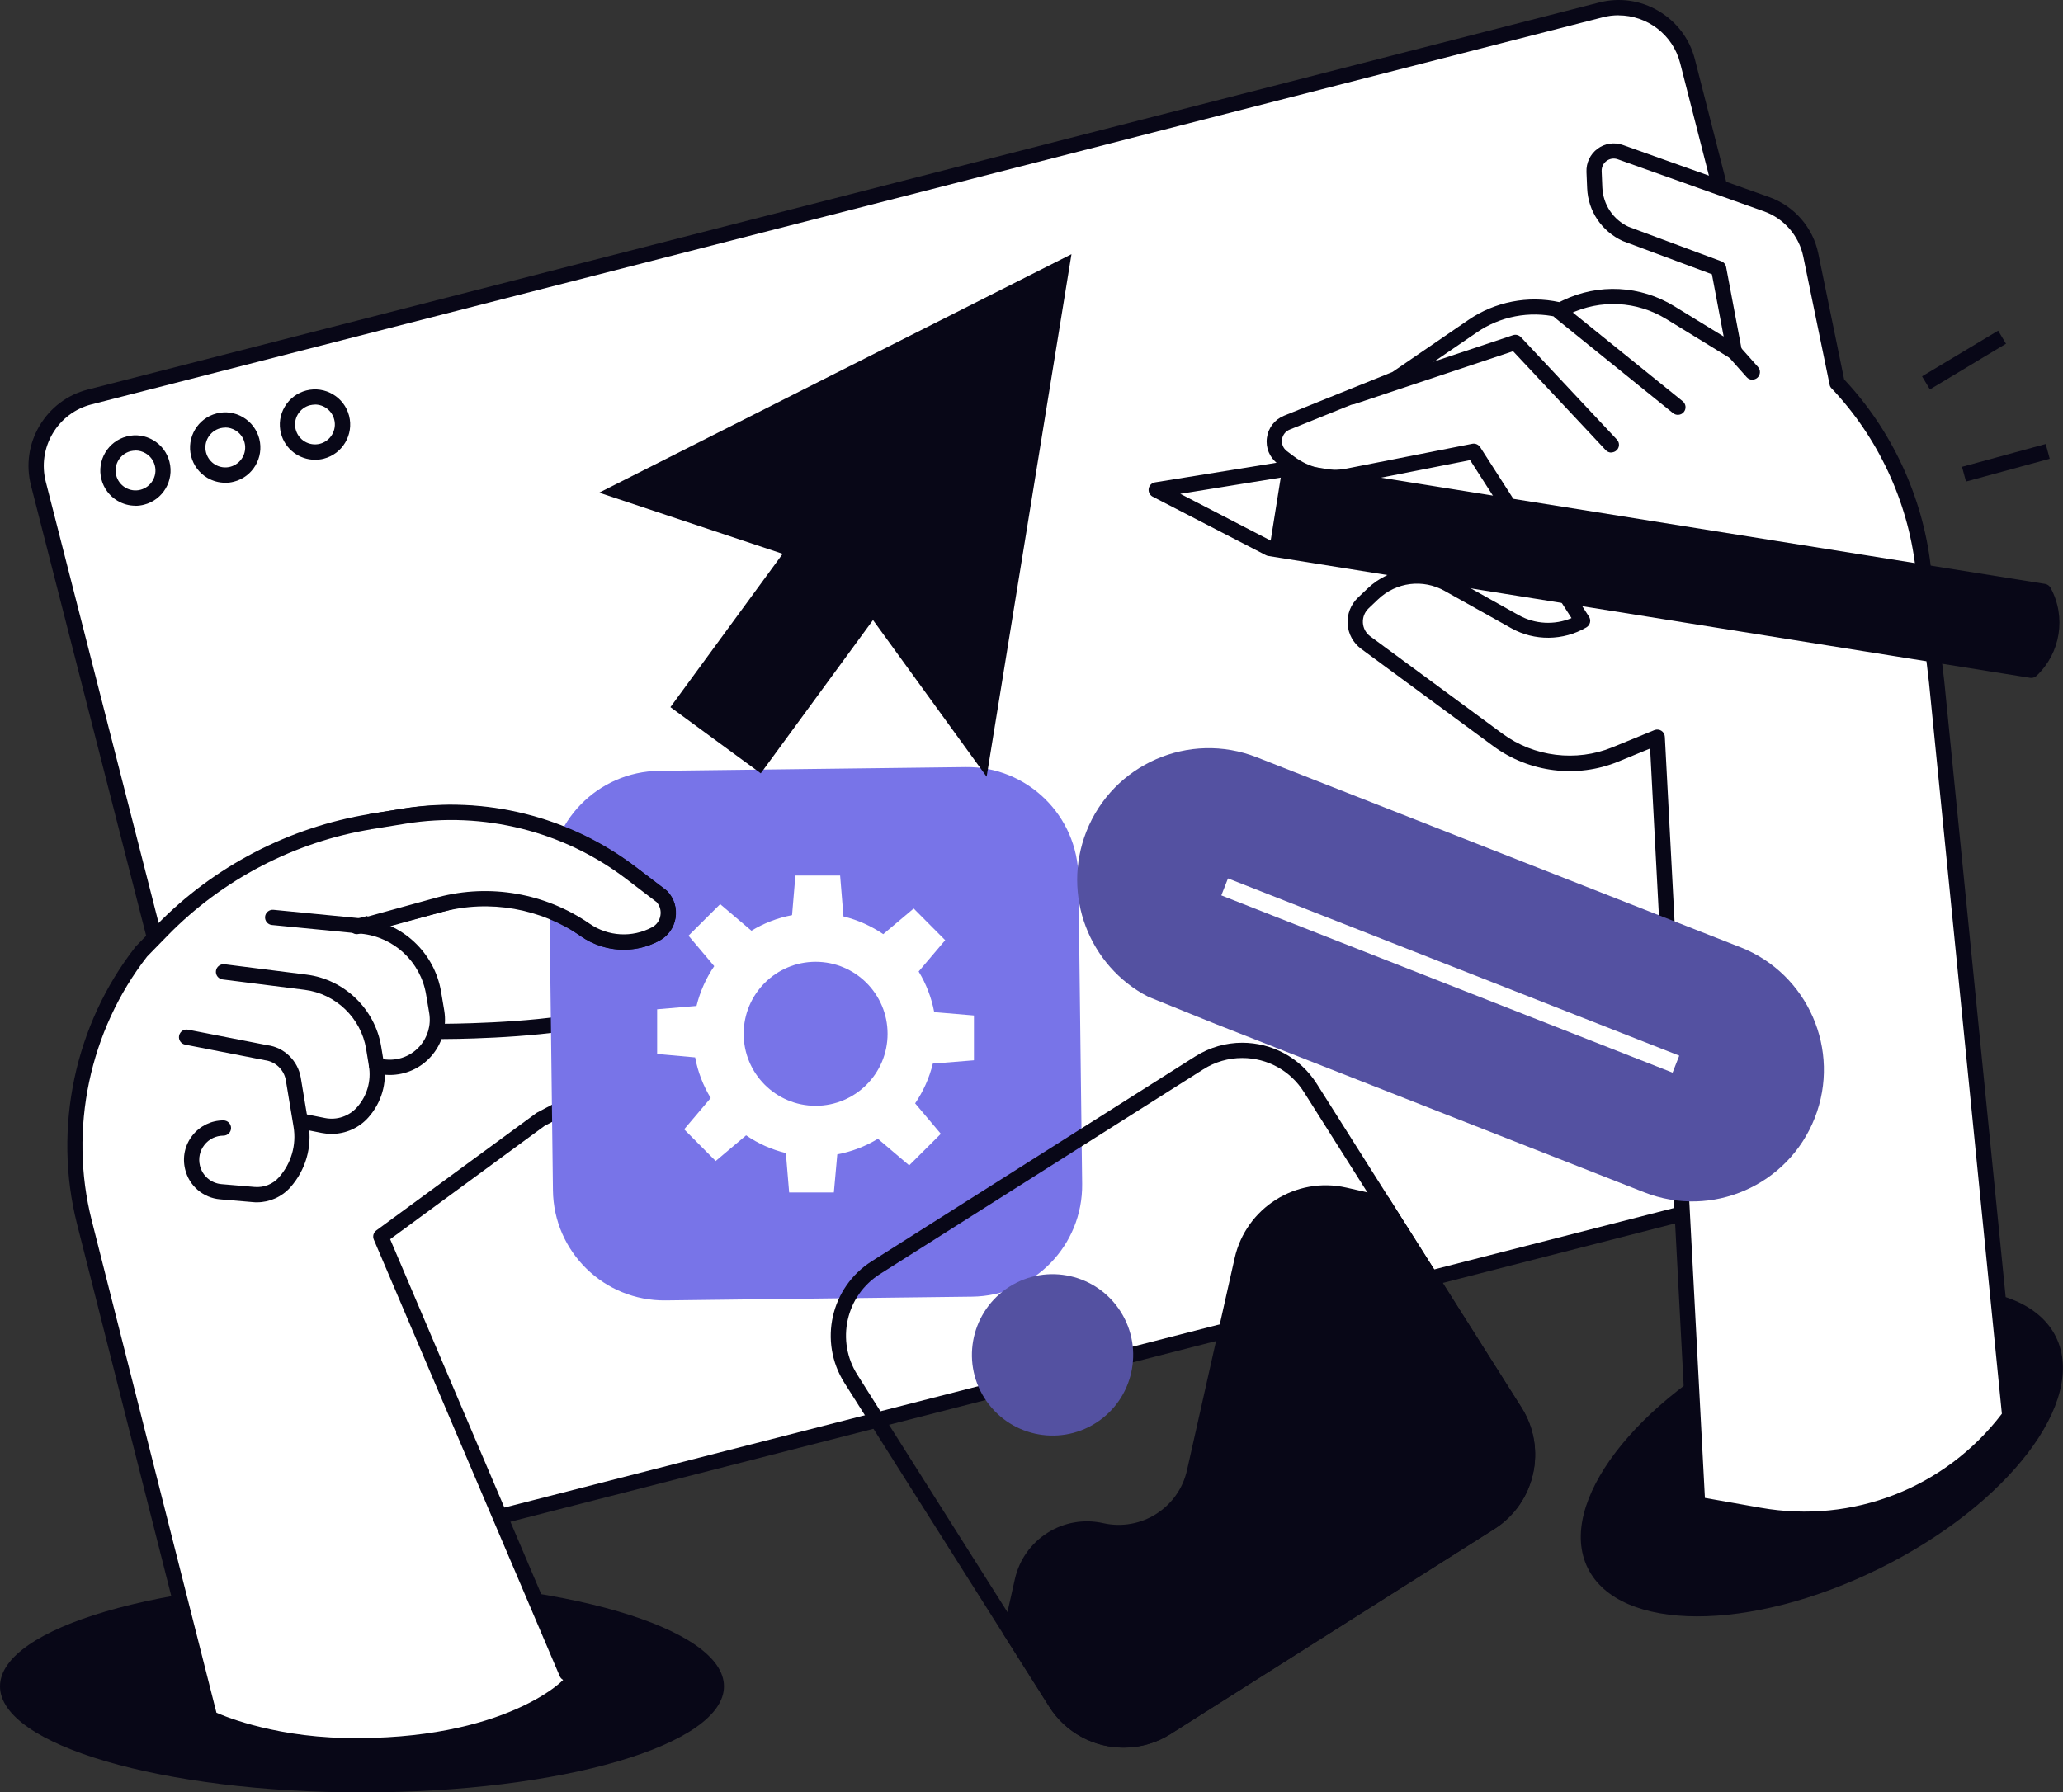 <svg width="229" height="199" viewBox="0 0 229 199" fill="none" xmlns="http://www.w3.org/2000/svg">
<rect x="0" y="0" width="229" height="199" fill="#333333" stroke="none"/>
<g clip-path="url(#clip0_17_169)">
<path d="M210.349 128.714L42.597 171.686C38.37 172.771 34.067 170.219 32.983 165.989L4.26 53.697C3.176 49.466 5.726 45.16 9.952 44.075L177.713 1.102C181.94 0.017 186.242 2.569 187.327 6.799L216.041 119.092C217.125 123.322 214.575 127.628 210.349 128.714Z" fill="white"/>
<path d="M40.632 172.788C36.735 172.788 33.169 170.151 32.161 166.201L3.439 53.9C2.863 51.636 3.193 49.28 4.388 47.27C5.582 45.261 7.479 43.829 9.741 43.252L177.501 0.28C179.763 -0.305 182.118 0.034 184.125 1.229C186.132 2.425 187.564 4.324 188.14 6.587L216.854 118.88C217.43 121.143 217.099 123.5 215.905 125.509C214.711 127.518 212.813 128.951 210.552 129.527L42.8 172.5C42.071 172.686 41.352 172.771 40.632 172.771V172.788ZM179.67 1.696C179.094 1.696 178.509 1.763 177.925 1.916L10.164 44.897C8.335 45.363 6.802 46.516 5.844 48.135C4.887 49.754 4.616 51.653 5.082 53.484L33.796 165.777C34.262 167.608 35.414 169.143 37.032 170.1C38.65 171.058 40.547 171.338 42.376 170.863L210.128 127.891C211.958 127.425 213.491 126.272 214.448 124.653C215.405 123.034 215.685 121.135 215.211 119.303L186.505 7.011C185.692 3.823 182.812 1.704 179.67 1.704V1.696Z" fill="#080717"/>
<path d="M15.035 56.146C14.34 56.146 13.662 55.96 13.053 55.604C12.155 55.07 11.52 54.222 11.257 53.213C10.723 51.128 11.985 48.991 14.069 48.457C15.077 48.194 16.127 48.347 17.025 48.881C17.923 49.415 18.558 50.263 18.812 51.272C19.346 53.357 18.084 55.494 16 56.028C15.678 56.112 15.348 56.155 15.026 56.155L15.035 56.146ZM15.043 50.026C14.857 50.026 14.679 50.051 14.492 50.093C13.315 50.399 12.595 51.602 12.9 52.781C13.044 53.349 13.408 53.832 13.916 54.137C14.425 54.434 15.018 54.527 15.594 54.375C16.771 54.069 17.491 52.866 17.186 51.687C17.042 51.119 16.678 50.636 16.17 50.331C15.822 50.127 15.441 50.017 15.043 50.017V50.026Z" fill="#080717"/>
<path d="M24.995 53.595C24.301 53.595 23.623 53.408 23.014 53.052C22.116 52.518 21.48 51.67 21.218 50.661C20.684 48.576 21.946 46.44 24.03 45.906C25.038 45.643 26.088 45.795 26.986 46.329C27.884 46.864 28.519 47.711 28.782 48.72C29.315 50.806 28.053 52.942 25.97 53.476C25.648 53.561 25.317 53.603 24.995 53.603V53.595ZM25.012 47.474C24.826 47.474 24.64 47.499 24.462 47.542C23.285 47.847 22.565 49.051 22.869 50.229C23.174 51.407 24.377 52.128 25.555 51.823C26.732 51.518 27.452 50.314 27.147 49.136C27.003 48.568 26.639 48.084 26.131 47.779C25.783 47.576 25.402 47.465 25.012 47.465V47.474Z" fill="#080717"/>
<path d="M34.965 51.043C33.229 51.043 31.636 49.865 31.187 48.11C30.925 47.101 31.077 46.05 31.611 45.151C32.144 44.252 32.991 43.617 33.999 43.354C36.083 42.82 38.218 44.083 38.751 46.168C39.285 48.254 38.023 50.39 35.939 50.924C35.617 51.009 35.295 51.043 34.973 51.043H34.965ZM34.965 44.922C34.787 44.922 34.601 44.948 34.414 44.99C33.847 45.134 33.364 45.499 33.059 46.007C32.763 46.516 32.669 47.109 32.822 47.677C33.127 48.856 34.33 49.568 35.507 49.271C36.075 49.127 36.557 48.763 36.862 48.254C37.159 47.745 37.252 47.152 37.099 46.575C36.845 45.575 35.947 44.914 34.956 44.914L34.965 44.922Z" fill="#080717"/>
<path d="M40.183 199C62.375 199 80.365 193.728 80.365 187.225C80.365 180.722 62.375 175.45 40.183 175.45C17.99 175.45 0 180.722 0 187.225C0 193.728 17.99 199 40.183 199Z" fill="#080717"/>
<path d="M208.591 174.161C222.943 167.074 231.73 155.553 228.217 148.428C224.705 141.303 210.223 141.271 195.872 148.358C181.52 155.445 172.733 166.966 176.245 174.091C179.758 181.216 194.239 181.248 208.591 174.161Z" fill="#080717"/>
<path d="M74.411 98.983L74.343 98.941L59.664 91.853C59.359 91.616 52.702 90.59 52.32 90.65L41.512 90.404C32.61 91.853 24.233 96.245 17.94 102.764L15.653 105.129C15.653 105.129 15.585 105.214 15.543 105.248C8.801 113.954 6.37 125.551 9.055 136.284L22.683 189.149C22.844 189.777 24.106 190.201 24.148 190.201C24.148 190.201 29.73 192.778 38.251 192.956C56.03 193.329 63.103 186.352 62.925 185.936L42.597 137.03L60.57 123.975L69.913 121.058C71.802 120.05 72.759 118.032 72.335 115.921C71.912 113.793 70.243 112.293 68.092 112.098C66.957 111.996 65.805 112.064 64.661 112.31C60.011 113.301 51.727 114.743 49.237 114.777C49.237 114.454 49.119 112.174 49.068 111.843L45.824 105.638C45.748 105.18 42.461 103.247 42.063 103.052L50.44 99.856L53.159 100.111C57.377 100.5 61.502 101.67 65.246 103.663C68.1 105.189 71.311 106.452 73.005 105.663C74.233 105.087 75.215 104.027 75.495 102.705C75.783 101.34 75.376 99.966 74.394 98.983H74.411Z" fill="white"/>
<path d="M62.908 186.606C62.578 186.606 62.264 186.411 62.129 186.089L41.495 137.623C41.343 137.259 41.453 136.843 41.775 136.606L59.495 123.602C59.495 123.602 59.562 123.559 59.596 123.534L68.769 118.676C69.998 118.023 70.243 116.845 70.065 115.955C69.888 115.048 69.184 114.039 67.778 113.912C66.847 113.827 65.898 113.886 64.966 114.081C58.961 115.344 49.449 115.361 49.042 115.361C48.577 115.361 48.195 114.98 48.195 114.514C48.195 114.047 48.577 113.666 49.042 113.666C49.136 113.666 58.792 113.649 64.619 112.42C65.712 112.191 66.83 112.123 67.931 112.216C69.854 112.386 71.344 113.725 71.726 115.616C72.107 117.489 71.251 119.278 69.557 120.177L60.435 125.009L43.308 137.581L63.67 185.428C63.857 185.86 63.654 186.352 63.221 186.538C63.111 186.581 63.001 186.606 62.891 186.606H62.908Z" fill="#080717"/>
<path d="M221.801 36.709L213.354 41.783L214.226 43.236L222.673 38.163L221.801 36.709Z" fill="#080717"/>
<path d="M227.081 49.295L217.789 51.827L218.234 53.463L227.526 50.931L227.081 49.295Z" fill="#080717"/>
<path d="M107.199 85.166L73.169 85.582C66.344 85.665 60.879 91.27 60.963 98.101L61.379 132.161C61.462 138.991 67.062 144.461 73.886 144.377L107.917 143.961C114.742 143.878 120.207 138.273 120.123 131.442L119.708 97.382C119.624 90.552 114.024 85.082 107.199 85.166Z" fill="#7874E8"/>
<path d="M23.251 191.319C22.869 191.319 22.531 191.065 22.429 190.684L8.546 135.877C5.861 125.246 8.292 113.751 15.043 105.112C15.06 105.087 15.085 105.061 15.102 105.044L17.423 102.662C23.733 96.185 32.127 91.82 41.055 90.378L44.494 89.819C53.735 88.327 63.298 90.726 70.743 96.397L73.979 98.864C73.979 98.864 74.055 98.924 74.089 98.966C74.834 99.771 75.156 100.848 74.978 101.933C74.8 103.018 74.14 103.934 73.174 104.451C70.404 105.934 67.075 105.739 64.492 103.959L57.394 99.059L39.818 103.688C39.369 103.807 38.904 103.535 38.785 103.086C38.666 102.637 38.938 102.17 39.386 102.052L57.335 97.321C57.572 97.262 57.826 97.304 58.029 97.44L65.441 102.56C67.499 103.985 70.159 104.137 72.369 102.959C72.869 102.696 73.208 102.221 73.301 101.653C73.394 101.119 73.242 100.577 72.886 100.17L69.71 97.754C62.637 92.354 53.548 90.073 44.757 91.497L41.318 92.057C32.746 93.439 24.691 97.635 18.626 103.849L16.331 106.197C9.927 114.42 7.623 125.356 10.173 135.461L24.055 190.268C24.174 190.726 23.894 191.184 23.445 191.303C23.378 191.319 23.302 191.328 23.234 191.328L23.251 191.319Z" fill="#080717"/>
<path d="M41.199 91.2L44.901 90.598C53.786 89.157 62.866 91.438 70.023 96.897L73.47 99.525C74.656 100.805 74.309 102.865 72.776 103.688C70.294 105.01 67.287 104.841 64.975 103.238C60.265 99.991 54.379 98.957 48.848 100.415L40.75 102.645L41.208 91.192L41.199 91.2Z" fill="white"/>
<path d="M69.235 105.434C67.575 105.434 65.915 104.934 64.492 103.95C59.986 100.839 54.362 99.847 49.059 101.246L40.97 103.476C40.513 103.594 40.056 103.332 39.928 102.882C39.801 102.433 40.072 101.967 40.521 101.84L48.619 99.61C54.404 98.084 60.536 99.161 65.449 102.552C67.507 103.976 70.167 104.128 72.378 102.95C72.877 102.687 73.216 102.213 73.309 101.645C73.403 101.11 73.25 100.568 72.894 100.161L69.515 97.584C62.578 92.285 53.659 90.056 45.036 91.446L41.334 92.048C40.869 92.124 40.437 91.811 40.36 91.344C40.284 90.878 40.598 90.446 41.063 90.37L44.765 89.768C53.837 88.301 63.23 90.658 70.54 96.228L73.987 98.856C73.987 98.856 74.063 98.915 74.097 98.957C74.843 99.763 75.165 100.839 74.987 101.924C74.809 103.009 74.148 103.925 73.182 104.442C71.946 105.103 70.591 105.434 69.244 105.434H69.235Z" fill="#080717"/>
<path d="M43.266 119.346C42.791 119.346 42.317 119.286 41.843 119.176L41.614 119.117C41.157 119.007 40.877 118.549 40.987 118.1C41.097 117.642 41.555 117.37 42.012 117.472L42.241 117.532C43.833 117.913 45.502 117.387 46.586 116.158C47.484 115.149 47.865 113.81 47.645 112.479L47.297 110.41C46.696 106.791 43.732 104.018 40.081 103.662L30.188 102.696C29.722 102.654 29.383 102.238 29.425 101.772C29.468 101.306 29.891 100.967 30.349 101.009L40.242 101.975C44.646 102.408 48.238 105.756 48.966 110.131L49.313 112.199C49.618 114.039 49.085 115.895 47.848 117.286C46.671 118.617 44.994 119.346 43.266 119.346Z" fill="#080717"/>
<path d="M36.803 125.891C36.447 125.891 36.092 125.857 35.736 125.789L33.61 125.365C33.152 125.272 32.856 124.831 32.949 124.365C33.042 123.907 33.483 123.602 33.949 123.703L36.075 124.127C37.387 124.39 38.743 123.932 39.632 122.932C40.75 121.677 41.224 120.007 40.953 118.354L40.64 116.447C40.072 113.022 37.269 110.326 33.822 109.894L24.707 108.741C24.242 108.681 23.911 108.257 23.971 107.791C24.03 107.325 24.462 107.003 24.919 107.054L34.033 108.207C38.209 108.732 41.614 112.004 42.309 116.167L42.622 118.074C42.986 120.236 42.351 122.415 40.894 124.059C39.852 125.238 38.353 125.891 36.803 125.891Z" fill="#080717"/>
<path d="M28.536 133.486C28.401 133.486 28.257 133.486 28.121 133.469L24.428 133.155C22.548 132.994 20.989 131.655 20.549 129.815C20.227 128.484 20.523 127.128 21.362 126.06C22.2 125 23.454 124.39 24.801 124.39C25.267 124.39 25.648 124.771 25.648 125.238C25.648 125.704 25.267 126.085 24.801 126.085C23.971 126.085 23.2 126.458 22.692 127.111C22.175 127.764 21.997 128.595 22.192 129.408C22.463 130.544 23.428 131.367 24.581 131.468L28.273 131.782C29.29 131.867 30.298 131.468 30.967 130.705C32.331 129.163 32.924 127.12 32.585 125.093L31.729 119.939C31.535 118.778 30.586 117.862 29.409 117.71L20.549 115.98C20.091 115.887 19.786 115.446 19.88 114.988C19.973 114.53 20.413 114.225 20.87 114.319L29.671 116.039C31.526 116.268 33.076 117.76 33.389 119.659L34.245 124.814C34.669 127.348 33.932 129.909 32.221 131.833C31.28 132.884 29.925 133.486 28.528 133.486H28.536Z" fill="#080717"/>
<path d="M108.113 117.701V112.742L103.701 112.369C103.396 110.741 102.803 109.224 101.973 107.859L104.92 104.383L101.422 100.865L98.042 103.713C96.721 102.815 95.23 102.137 93.629 101.747L93.257 97.203H88.293L87.921 101.602C86.294 101.908 84.778 102.501 83.414 103.332L79.942 100.382L76.427 103.883L79.281 107.265C78.383 108.588 77.706 110.08 77.316 111.682L72.945 112.055V117.014L77.163 117.396C77.468 119.024 78.061 120.541 78.891 121.906L75.944 125.382L79.442 128.9L82.822 126.051C84.143 126.959 85.634 127.628 87.234 128.018L87.599 132.393H92.562L92.943 128.162C94.561 127.857 96.086 127.264 97.45 126.433L100.922 129.383L104.437 125.882L101.583 122.499C102.481 121.177 103.158 119.685 103.548 118.083L108.105 117.718L108.113 117.701ZM90.538 122.771C86.125 122.771 82.55 119.193 82.55 114.776C82.55 110.36 86.125 106.782 90.538 106.782C94.951 106.782 98.525 110.36 98.525 114.776C98.525 119.193 94.951 122.771 90.538 122.771Z" fill="white"/>
<path d="M142.85 46.931L154.962 42.048L163.475 36.215C166.261 34.308 169.717 33.638 173.012 34.393L173.181 34.435L173.808 34.13C177.527 32.341 181.897 32.562 185.412 34.723L192.51 39.081L190.766 29.823L180.407 25.966C178.416 25.034 177.112 23.075 177.018 20.88L176.942 19.057C176.874 17.506 178.399 16.378 179.864 16.904L196.119 22.694C198.617 23.584 200.472 25.72 201.006 28.323L203.928 42.54C209.222 48.118 212.576 55.264 213.474 62.911L214.982 75.737L223.105 157.231C216.659 165.861 205.91 170.125 195.306 168.252L188.453 167.04L183.964 81.9L179.305 83.808C174.977 85.58 170.047 84.969 166.287 82.197L151.608 71.388C150.168 70.329 150.032 68.226 151.328 66.989L152.387 65.98C154.649 63.827 158.054 63.394 160.781 64.929L168.184 69.074C170.505 70.371 173.334 70.346 175.638 69.006L175.672 68.981L163.593 50.161L149.66 52.907C147.364 53.357 144.993 52.814 143.129 51.398L142.35 50.814C140.961 49.762 141.249 47.601 142.858 46.956L142.85 46.931Z" fill="white"/>
<path d="M200.32 169.515C198.609 169.515 196.881 169.363 195.145 169.057L188.292 167.845C187.903 167.777 187.615 167.447 187.589 167.057L183.168 83.104L179.619 84.563C175.053 86.436 169.751 85.775 165.779 82.85L151.1 72.041C150.21 71.389 149.66 70.38 149.592 69.278C149.524 68.176 149.939 67.108 150.744 66.344L151.803 65.336C154.352 62.911 158.121 62.436 161.188 64.157L168.591 68.303C170.395 69.312 172.563 69.413 174.444 68.625L163.187 51.085L149.812 53.721C147.288 54.222 144.662 53.611 142.604 52.06L141.825 51.475C140.927 50.797 140.478 49.72 140.631 48.61C140.783 47.491 141.494 46.575 142.536 46.151L154.564 41.302L163 35.52C165.939 33.503 169.616 32.782 173.088 33.545L173.453 33.367C177.442 31.443 182.084 31.68 185.861 34.003L191.333 37.36L190.029 30.451L180.119 26.755C177.772 25.661 176.29 23.432 176.18 20.914L176.104 19.091C176.061 18.082 176.519 17.116 177.332 16.514C178.145 15.912 179.195 15.759 180.152 16.099L196.407 21.889C199.168 22.872 201.252 25.271 201.836 28.145L204.708 42.124C210.001 47.77 213.406 55.103 214.313 62.801L215.82 75.627L223.943 157.13C223.96 157.342 223.909 157.554 223.782 157.723C218.158 165.26 209.493 169.532 200.337 169.532L200.32 169.515ZM189.249 166.302L195.441 167.396C205.682 169.202 215.914 165.209 222.215 156.96L214.126 75.797L212.619 62.987C211.746 55.578 208.434 48.516 203.301 43.108C203.191 42.998 203.115 42.853 203.09 42.692L200.167 28.476C199.693 26.178 198.033 24.262 195.831 23.474L179.576 17.684C179.153 17.531 178.696 17.599 178.331 17.87C177.967 18.142 177.772 18.557 177.789 19.006L177.865 20.829C177.95 22.711 179.06 24.381 180.771 25.178L191.071 29.01C191.35 29.111 191.553 29.357 191.604 29.645L193.349 38.903C193.408 39.234 193.273 39.564 192.993 39.759C192.722 39.946 192.358 39.963 192.07 39.785L184.972 35.427C181.686 33.41 177.654 33.206 174.181 34.876L173.554 35.181C173.385 35.266 173.19 35.283 172.995 35.241L172.826 35.198C169.768 34.503 166.532 35.122 163.949 36.894L155.436 42.726C155.386 42.76 155.335 42.794 155.275 42.811L143.163 47.694C142.697 47.881 142.375 48.296 142.308 48.796C142.24 49.296 142.443 49.779 142.85 50.085L143.629 50.67C145.298 51.933 147.441 52.425 149.49 52.018L163.424 49.271C163.771 49.203 164.11 49.356 164.305 49.644L176.383 68.464C176.51 68.659 176.553 68.896 176.493 69.125C176.434 69.354 176.29 69.54 176.087 69.659C173.512 71.16 170.335 71.185 167.769 69.752L160.366 65.607C157.952 64.251 154.979 64.624 152.972 66.54L151.913 67.548C151.481 67.964 151.252 68.54 151.286 69.142C151.32 69.744 151.625 70.295 152.108 70.651L166.786 81.46C170.285 84.037 174.96 84.613 178.984 82.969L183.642 81.061C183.896 80.96 184.184 80.985 184.413 81.129C184.642 81.273 184.794 81.528 184.803 81.799L189.249 166.268V166.302Z" fill="#080717"/>
<path d="M186.251 46.058C186.065 46.058 185.878 45.999 185.717 45.872L172.639 35.309C172.275 35.012 172.216 34.478 172.512 34.113C172.809 33.749 173.342 33.69 173.707 33.986L186.785 44.549C187.149 44.846 187.208 45.38 186.912 45.744C186.742 45.956 186.497 46.058 186.251 46.058Z" fill="#080717"/>
<path d="M194.518 42.158C194.281 42.158 194.052 42.065 193.883 41.87L191.884 39.624C191.57 39.276 191.604 38.742 191.951 38.428C192.299 38.115 192.832 38.149 193.146 38.496L195.145 40.743C195.458 41.09 195.424 41.624 195.077 41.938C194.916 42.082 194.713 42.15 194.518 42.15V42.158Z" fill="#080717"/>
<path d="M226.874 65.666L142.308 52.136L128.349 54.391L140.91 60.885L225.476 74.415C227.873 72.16 228.449 68.557 226.874 65.666Z" fill="white"/>
<path d="M226.874 65.666L142.308 52.136L140.91 60.885L225.476 74.415C227.873 72.16 228.449 68.557 226.874 65.666Z" fill="#080717"/>
<path d="M225.476 75.263C225.434 75.263 225.383 75.263 225.341 75.254L140.775 61.724C140.69 61.707 140.597 61.682 140.52 61.639L127.959 55.146C127.637 54.976 127.451 54.62 127.51 54.255C127.569 53.891 127.849 53.611 128.213 53.552L142.172 51.297C142.257 51.28 142.35 51.28 142.443 51.297L227.01 64.827C227.272 64.869 227.492 65.03 227.619 65.259C229.381 68.489 228.737 72.507 226.061 75.034C225.9 75.186 225.697 75.263 225.476 75.263ZM141.181 60.071L225.18 73.508C226.959 71.6 227.408 68.794 226.306 66.438L142.308 53.001L131.017 54.824L141.173 60.08L141.181 60.071Z" fill="#080717"/>
<path d="M178.857 49.398L168.201 38.022L150.092 44.066L178.857 49.398Z" fill="white"/>
<path d="M178.856 50.246C178.628 50.246 178.408 50.153 178.238 49.974L167.955 38.996L150.363 44.863C149.914 45.007 149.44 44.769 149.296 44.328C149.152 43.888 149.389 43.404 149.829 43.26L167.938 37.216C168.252 37.106 168.599 37.199 168.828 37.436L179.483 48.805C179.805 49.144 179.788 49.686 179.441 50C179.28 50.153 179.068 50.229 178.865 50.229L178.856 50.246Z" fill="#080717"/>
<path d="M137.895 117.464C140.681 117.464 143.239 118.871 144.73 121.228L167.456 157.172C168.608 158.995 168.98 161.165 168.514 163.267C168.04 165.378 166.778 167.167 164.948 168.328L129.035 191.073C127.739 191.896 126.248 192.328 124.724 192.328C121.937 192.328 119.379 190.921 117.888 188.564L95.163 152.62C94.011 150.797 93.638 148.627 94.104 146.524C94.578 144.413 95.84 142.625 97.661 141.463L133.575 118.718C134.871 117.896 136.362 117.464 137.886 117.464H137.895ZM137.895 115.768C136.107 115.768 134.303 116.26 132.677 117.286L96.763 140.031C92.207 142.921 90.843 148.957 93.731 153.527L116.457 189.471C118.32 192.413 121.488 194.024 124.724 194.024C126.511 194.024 128.315 193.532 129.941 192.506L165.855 169.761C170.412 166.87 171.775 160.834 168.887 156.265L146.162 120.32C144.298 117.379 141.13 115.768 137.895 115.768Z" fill="#080717"/>
<path d="M124.402 145.635C127.044 149.814 125.799 155.35 121.623 157.995C117.448 160.64 111.917 159.393 109.274 155.214C106.631 151.035 107.876 145.499 112.052 142.854C116.228 140.209 121.759 141.455 124.402 145.635Z" fill="#5451A1"/>
<path d="M116.465 189.471L111.307 181.316L112.654 175.322C113.653 170.889 118.041 168.108 122.47 169.108C126.663 170.049 130.822 167.413 131.762 163.225L137.048 139.692C138.301 134.105 143.849 130.595 149.431 131.85L154.124 132.91L168.896 156.274C171.784 160.834 170.42 166.879 165.863 169.77L129.95 192.515C125.393 195.406 119.353 194.041 116.465 189.48V189.471Z" fill="#080717"/>
<path d="M109.52 86.233L114.229 57.223L118.938 28.222L92.723 41.455L66.508 54.697L86.879 61.487L74.419 78.51L84.448 85.86L96.907 68.837L109.52 86.233Z" fill="#080717"/>
<path d="M193.18 105.163L139.512 84.079C131.999 81.129 123.529 84.834 120.582 92.345C117.829 99.373 120.887 107.257 127.442 110.656L135.032 113.725L182.516 132.375C190.029 135.326 198.499 131.621 201.447 124.11C204.394 116.59 200.693 108.113 193.188 105.163H193.18Z" fill="#5451A1"/>
<path d="M136.311 97.525L135.571 99.411L185.662 119.088L186.402 117.202L136.311 97.525Z" fill="white"/>
</g>
<defs>
<clipPath id="clip0_17_169">
<rect width="229" height="199" fill="white"/>
</clipPath>
</defs>
</svg>
